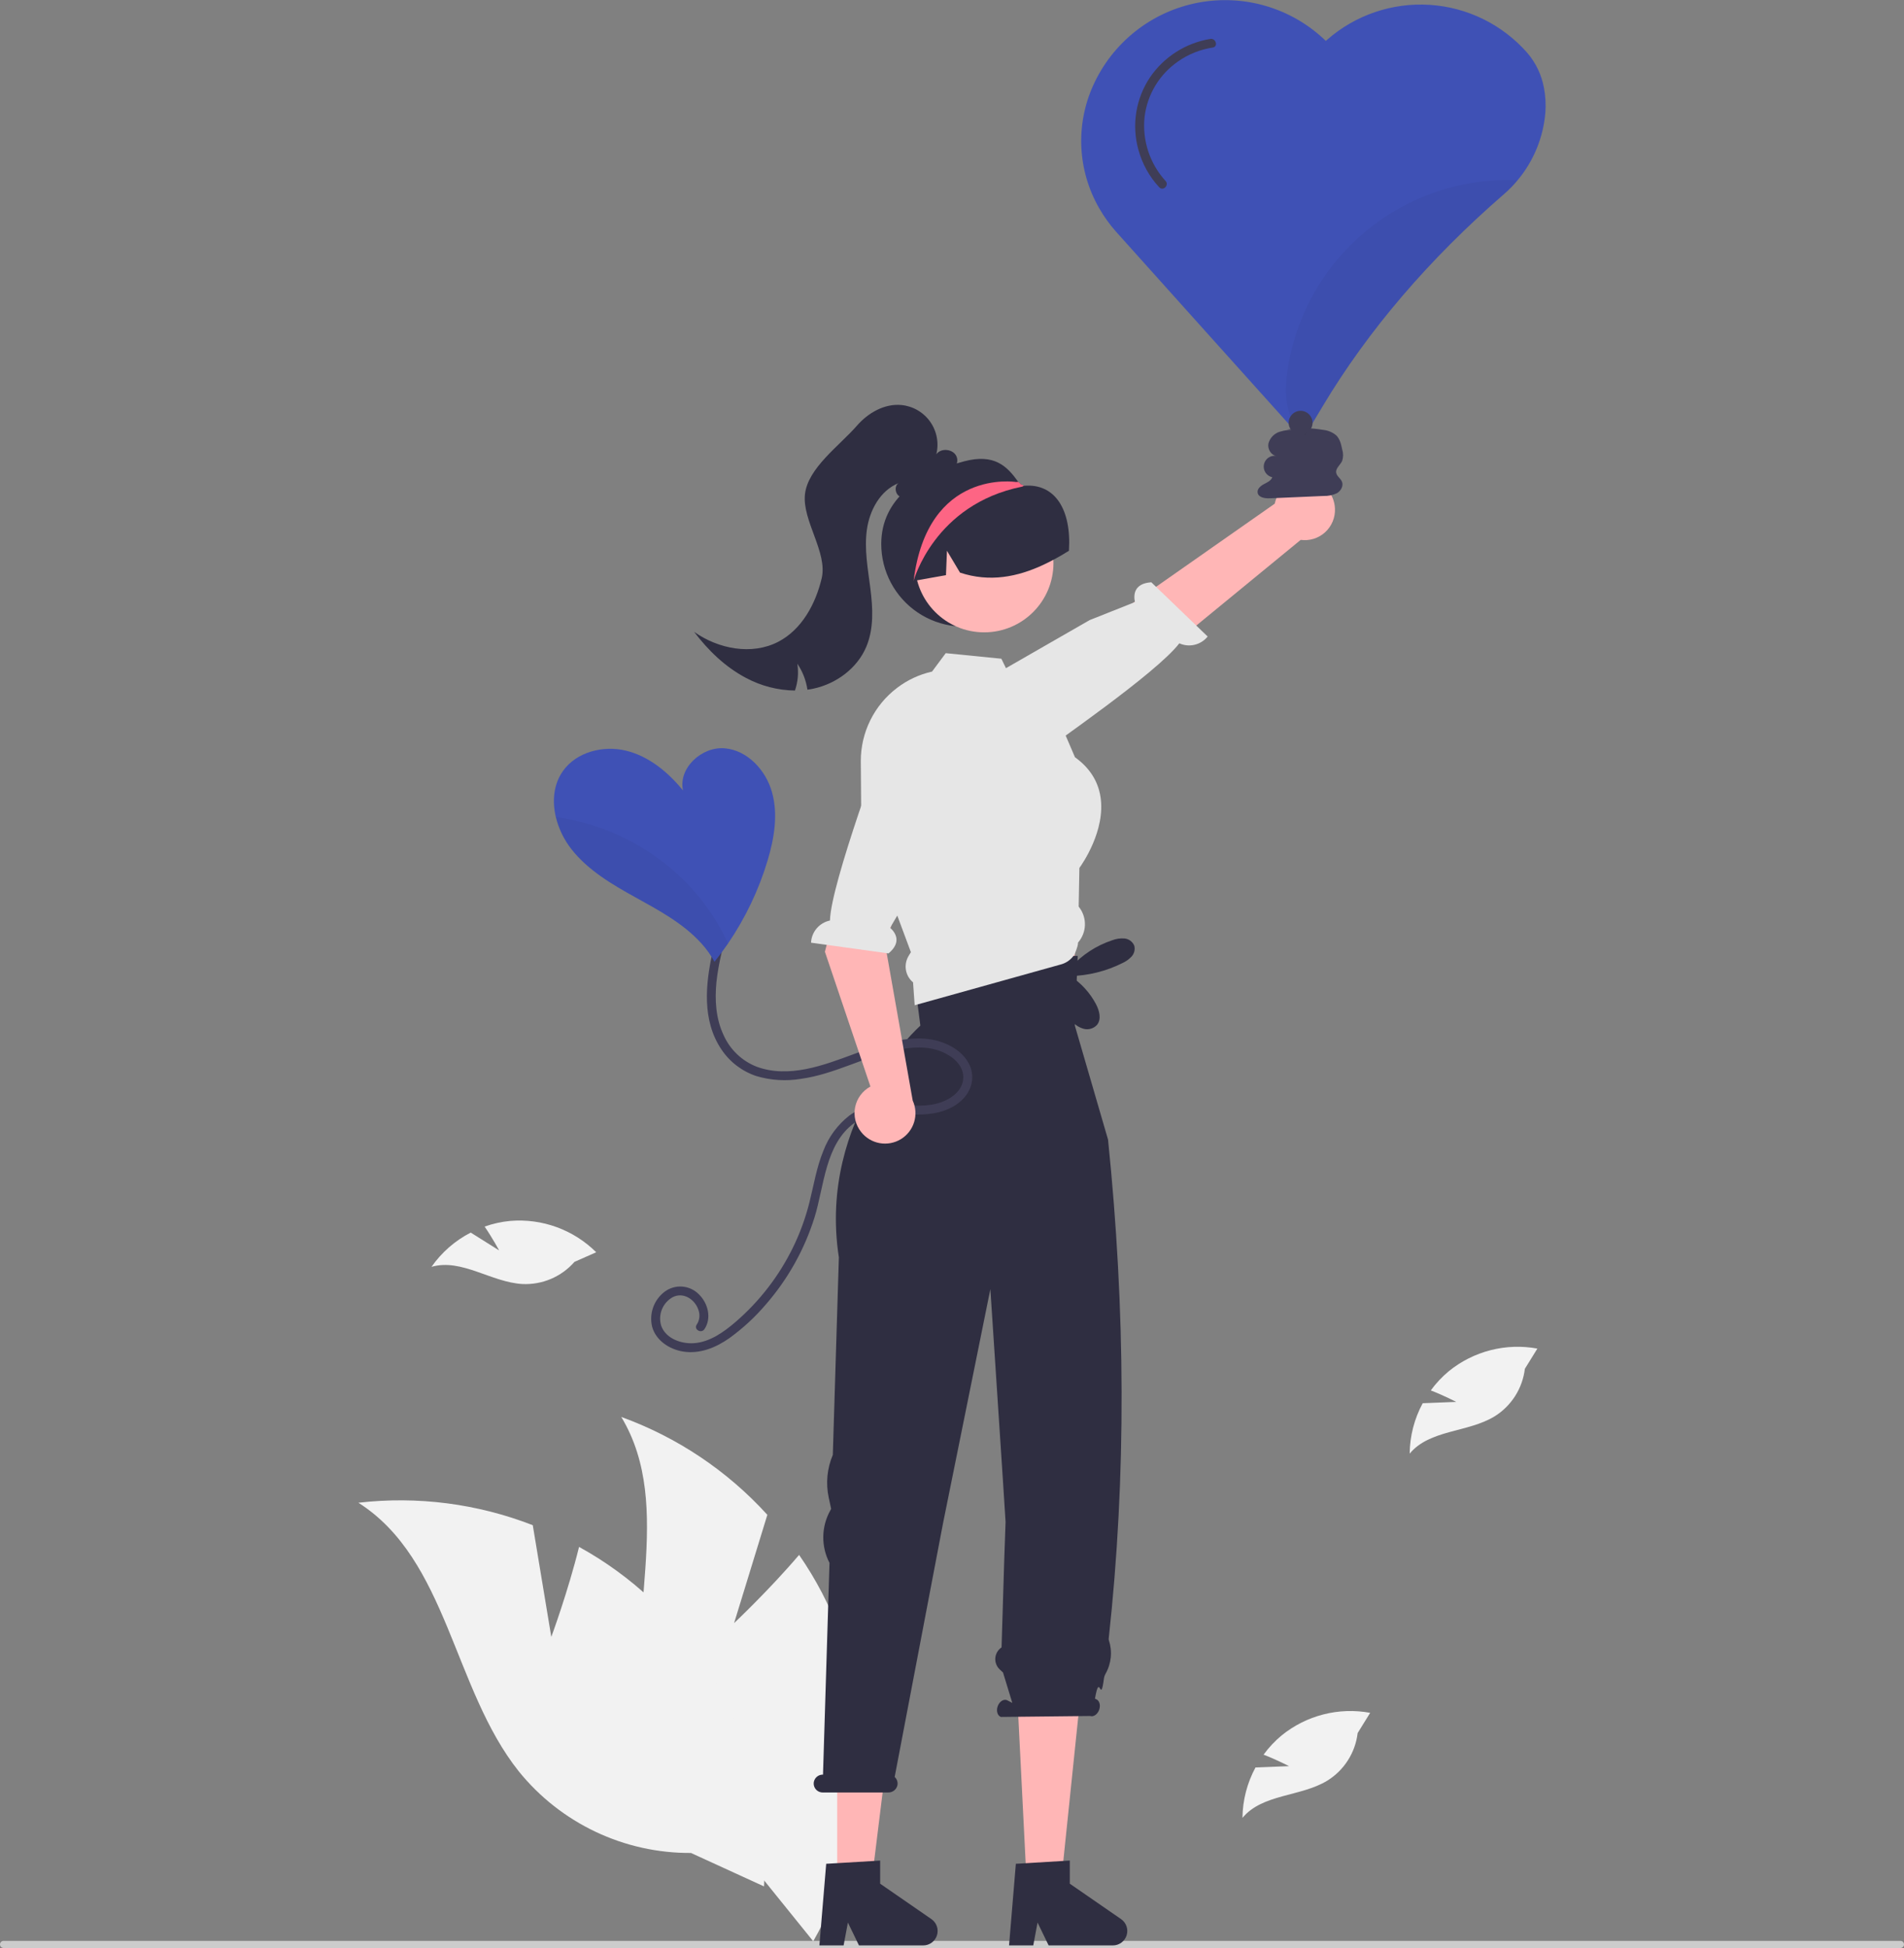 <svg width="351" height="359" viewBox="0 0 351 359" fill="none" xmlns="http://www.w3.org/2000/svg">
<rect x="0" y="0" width="351" height="359" fill="#808080" stroke="none"/>
<g clip-path="url(#clip0_948:9014)">
<path d="M351 358.345C351 358.431 350.983 358.517 350.951 358.596C350.918 358.676 350.87 358.748 350.809 358.809C350.748 358.87 350.675 358.918 350.596 358.951C350.516 358.984 350.431 359 350.345 359H0.655C0.481 359 0.315 358.931 0.192 358.808C0.069 358.685 0 358.519 0 358.345C0 358.172 0.069 358.005 0.192 357.882C0.315 357.759 0.481 357.69 0.655 357.69H350.345C350.431 357.69 350.516 357.707 350.596 357.74C350.675 357.773 350.748 357.821 350.809 357.882C350.87 357.943 350.918 358.015 350.951 358.094C350.983 358.174 351 358.259 351 358.345Z" fill="#CCCCCC"/>
<path d="M284.631 16.219C284.199 13.817 283.131 11.575 281.538 9.726C279.271 7.148 276.519 5.041 273.438 3.526C270.357 2.01 267.007 1.117 263.58 0.895C260.154 0.674 256.717 1.13 253.467 2.236C250.216 3.343 247.215 5.078 244.636 7.344L244.416 7.542C241.337 4.559 237.584 2.361 233.475 1.136C229.365 -0.089 225.021 -0.306 220.811 0.504C216.6 1.314 212.646 3.127 209.285 5.789C205.924 8.451 203.255 11.883 201.503 15.796C199.894 19.376 199.156 23.286 199.35 27.207C199.544 31.127 200.665 34.946 202.621 38.349C203.498 39.884 204.529 41.326 205.698 42.652C206.903 44.028 239.445 80.216 239.77 80.579C239.809 80.624 239.857 80.661 239.911 80.685C239.965 80.71 240.024 80.723 240.084 80.722C240.095 80.722 240.111 80.717 240.128 80.717C240.151 80.717 240.173 80.711 240.194 80.7C240.301 80.674 240.394 80.607 240.453 80.513L240.623 80.233L240.827 79.886L243.838 74.857C252.188 60.909 263.445 47.747 277.299 35.741C278.191 34.967 279.018 34.12 279.771 33.21C282.735 29.668 284.524 25.291 284.89 20.687C284.994 19.193 284.907 17.691 284.631 16.219Z" fill="#3F51B5"/>
<path d="M135.331 299.122L141.46 279.17C134.086 271.058 124.842 264.867 114.532 261.136C124.605 277.818 114.844 299.581 118.912 318.637C120.226 324.571 122.859 330.134 126.616 334.912C130.373 339.69 135.158 343.562 140.615 346.241L149.916 357.76C154.791 349.245 157.762 339.774 158.624 330.001C159.485 320.228 158.217 310.384 154.906 301.148C152.998 295.985 150.446 291.083 147.312 286.557C141.785 293.052 135.331 299.122 135.331 299.122Z" fill="#F2F2F2"/>
<path d="M101.632 301.672L98.216 281.082C87.997 277.108 76.961 275.688 66.068 276.945C82.527 287.386 83.5 311.215 95.643 326.459C99.467 331.184 104.305 334.988 109.8 337.59C115.294 340.192 121.304 341.525 127.384 341.489L140.847 347.653C141.412 337.858 139.846 328.057 136.257 318.926C132.668 309.794 127.141 301.549 120.057 294.758C116.045 290.988 111.574 287.738 106.75 285.084C104.701 293.361 101.632 301.672 101.632 301.672Z" fill="#F2F2F2"/>
<path d="M168.914 166.651L167.222 170.585L169.987 184.559L198.2 180.637L197.975 163.599L197.409 159.867L168.914 166.651Z" fill="#FFB6B6"/>
<path d="M154.338 347.746H160.562L163.524 323.748H154.338V347.746Z" fill="#FFB6B6"/>
<path d="M171.704 353.679L162.253 347.152V342.89L161.154 342.959L154.337 343.364L152.309 343.483L151.054 358.527H155.517L156.31 354.315L158.351 358.527H170.193C170.76 358.527 171.312 358.345 171.769 358.009C172.226 357.673 172.563 357.2 172.732 356.658C172.901 356.117 172.892 355.536 172.707 355C172.522 354.464 172.17 354.001 171.704 353.679Z" fill="#2F2E41"/>
<path d="M189.301 347.747H195.525L199.187 312.415L187.491 311.716L189.301 347.747Z" fill="#FFB6B6"/>
<path d="M206.667 353.679L197.216 347.152V342.89L196.018 342.959L189.082 343.377L187.272 343.483L186.017 358.527H190.481L191.273 354.315L193.315 358.527H205.156C205.724 358.527 206.276 358.345 206.733 358.009C207.189 357.673 207.527 357.2 207.695 356.658C207.864 356.117 207.855 355.536 207.67 355C207.485 354.464 207.134 354.001 206.667 353.679Z" fill="#2F2E41"/>
<path d="M151.696 327.051H151.72L152.917 288.03C152.142 286.536 151.749 284.874 151.772 283.192C151.796 281.509 152.235 279.859 153.051 278.387L153.222 278.077L152.778 276.018C152.207 273.373 152.469 270.615 153.528 268.125L154.644 231.725C150.655 205.879 169.668 189.022 169.668 189.022L167.921 175.476L198.674 176.174L198.151 189.022L204.266 210.024C207.484 241.364 207.675 272.068 204.383 302.039C204.377 302.125 204.389 302.212 204.421 302.292C204.755 303.307 204.873 304.381 204.766 305.445C204.66 306.508 204.332 307.538 203.803 308.466C203.666 308.704 203.571 308.963 203.524 309.233C202.846 314.487 202.758 307.84 201.859 313.048L202.034 313.137C202.664 313.354 202.934 314.226 202.637 315.084C202.341 315.943 201.59 316.463 200.96 316.245L184.52 316.421C183.891 316.204 183.621 315.332 183.917 314.473C184.213 313.615 184.964 313.095 185.594 313.312L186.617 313.829L184.905 308.233L184.306 307.673C184.018 307.405 183.795 307.076 183.653 306.709C183.512 306.342 183.454 305.949 183.486 305.557C183.518 305.165 183.638 304.786 183.838 304.447C184.037 304.108 184.31 303.819 184.637 303.601L185.134 287.354L185.376 280.476L184.878 272.673L182.572 237.577L173.845 280.736L164.93 327.485C165.138 327.673 165.294 327.91 165.384 328.176C165.473 328.441 165.493 328.725 165.441 329C165.359 329.384 165.146 329.728 164.838 329.973C164.53 330.217 164.147 330.347 163.754 330.34H151.652C151.398 330.339 151.148 330.28 150.921 330.168C150.694 330.055 150.495 329.891 150.342 329.689C150.188 329.488 150.083 329.253 150.035 329.004C149.987 328.755 149.997 328.498 150.065 328.254C150.167 327.902 150.382 327.594 150.677 327.376C150.971 327.159 151.329 327.045 151.696 327.051Z" fill="#2F2E41"/>
<path d="M162.458 100.252C162.457 102.744 163.068 105.197 164.237 107.398C165.406 109.598 167.097 111.478 169.163 112.872C171.228 114.266 173.605 115.132 176.083 115.394C178.562 115.656 181.067 115.306 183.378 114.374C185.69 113.442 187.737 111.957 189.34 110.05C190.944 108.143 192.054 105.871 192.574 103.435C193.095 100.998 193.008 98.471 192.324 96.076C191.639 93.68 190.376 91.49 188.646 89.696L188.573 89.623C188.452 89.495 188.33 89.367 188.202 89.245C188.201 89.245 188.2 89.245 188.199 89.245C188.199 89.245 188.198 89.244 188.197 89.243C188.197 89.243 188.196 89.242 188.196 89.242C188.196 89.241 188.196 89.24 188.196 89.239C188.021 89.112 187.86 88.967 187.715 88.807C185.659 85.936 183.329 83.528 177.684 85.032C169.556 87.198 162.458 91.845 162.458 100.252Z" fill="#2F2E41"/>
<path d="M246.098 93.737C246.132 94.551 245.988 95.363 245.674 96.116C245.361 96.868 244.886 97.543 244.284 98.092C243.682 98.641 242.966 99.052 242.188 99.295C241.409 99.537 240.587 99.607 239.779 99.498L200.512 131.712L194.514 121.174L234.999 92.822C235.272 91.477 236.029 90.279 237.127 89.456C238.225 88.632 239.587 88.239 240.955 88.352C242.323 88.464 243.602 89.075 244.55 90.067C245.498 91.06 246.049 92.365 246.098 93.737V93.737Z" fill="#FFB6B6"/>
<path d="M183.931 141.212C183.931 141.212 185.21 143.865 190.186 140.096C194.169 137.079 213.184 124.062 217.407 118.559C218.294 118.959 219.288 119.054 220.234 118.827C221.179 118.6 222.023 118.065 222.631 117.307L212.242 107.308C208.982 107.528 208.949 109.709 209.228 110.961L200.879 114.277L179.133 126.766L182.973 139.31L183.931 141.212Z" fill="#E6E6E6"/>
<path d="M181.435 116.537C188.486 116.537 194.203 110.823 194.203 103.774C194.203 96.725 188.486 91.011 181.435 91.011C174.383 91.011 168.667 96.725 168.667 103.774C168.667 110.823 174.383 116.537 181.435 116.537Z" fill="#FFB7B7"/>
<path d="M198.852 167.08L198.983 159.96C199.501 159.249 203.846 153.04 202.872 146.838C202.416 143.917 200.831 141.465 198.171 139.556L196.455 135.562L193.914 129.659L186.479 125.235L185.449 123.138L184.6 121.397L174.344 120.374L171.816 123.775L171.766 123.781C169.443 124.309 167.261 125.33 165.368 126.776C163.289 128.352 161.605 130.389 160.446 132.725C159.287 135.061 158.686 137.634 158.688 140.242L158.751 148.516L158.763 149.702L158.77 150.85L165.168 168.066L165.412 168.733L167.921 175.479L167.49 176.19C167.026 176.964 166.855 177.879 167.007 178.768C167.16 179.657 167.626 180.463 168.32 181.039L168.62 185.257L169.163 185.107L172.253 184.246L195.624 177.725C196.504 177.479 197.282 176.956 197.84 176.234C197.861 176.208 197.879 176.181 197.897 176.153C197.989 176.038 198.071 175.915 198.14 175.785C198.671 174.443 198.727 174.081 198.733 173.707C199.509 172.823 199.957 171.7 200.003 170.525C200.048 169.35 199.688 168.195 198.983 167.255L198.852 167.08Z" fill="#E6E6E6"/>
<path d="M168.073 107.12C168.189 107.102 168.304 107.077 168.42 107.059C170.412 106.706 172.403 106.359 174.389 106L174.571 101.501L176.977 105.531C182.464 107.351 187.599 106.322 192.428 104.052C194.022 103.296 195.567 102.444 197.057 101.501C197.548 93.892 194.47 89.021 188.744 89.531C188.535 89.55 188.384 89.337 188.202 89.245C188.201 89.245 188.2 89.245 188.199 89.245C188.199 89.245 188.198 89.244 188.197 89.243C188.197 89.243 188.196 89.242 188.196 89.242C188.196 89.241 188.196 89.24 188.196 89.239C187.885 89.093 187.568 88.953 187.252 88.825C184.772 87.857 182.069 87.611 179.455 88.118C176.842 88.624 174.426 89.862 172.488 91.687C168.591 95.406 166.836 101.549 168.073 107.12Z" fill="#2F2E41"/>
<path d="M176.392 85.4C176.264 85.84 176.011 86.233 175.665 86.532C175.318 86.831 174.892 87.023 174.438 87.085C172.721 89.206 170.755 91.453 168.064 91.877C167.295 92.04 166.493 91.901 165.823 91.49C165.742 91.439 165.666 91.378 165.599 91.309C164.962 90.704 164.912 89.487 165.667 89.031C162.284 90.373 160.305 94.023 159.806 97.624C159.306 101.224 159.999 104.862 160.455 108.469C160.911 112.075 161.11 115.863 159.693 119.214C158.02 123.164 154.175 126.003 149.98 126.908C149.606 126.989 149.231 127.057 148.85 127.101C148.597 125.388 147.962 123.755 146.99 122.321C147.247 123.98 147.095 125.677 146.547 127.263C143.393 127.22 140.295 126.419 137.514 124.93C133.713 122.927 130.548 119.869 127.957 116.443C132.421 119.607 138.588 120.793 143.445 118.29C147.789 116.044 150.355 111.327 151.478 106.572C152.602 101.811 147.879 95.978 148.391 91.117C148.909 86.256 154.774 82.13 157.983 78.442C160.03 76.09 163.052 74.349 166.167 74.642C167.219 74.742 168.237 75.068 169.151 75.597C170.066 76.126 170.856 76.846 171.467 77.707C172.079 78.569 172.497 79.552 172.694 80.59C172.891 81.628 172.862 82.696 172.609 83.721C173.495 82.467 175.786 82.742 176.354 84.171C176.507 84.564 176.52 84.998 176.392 85.4Z" fill="#2F2E41"/>
<path d="M168.42 107.059C168.42 107.059 172.202 92.947 188.415 89.689C188.433 89.683 188.494 89.659 188.573 89.623C188.622 89.592 188.683 89.562 188.744 89.531C188.561 89.428 188.385 89.337 188.202 89.245C188.201 89.245 188.2 89.245 188.199 89.245C188.199 89.244 188.198 89.244 188.197 89.243C188.197 89.243 188.196 89.242 188.196 89.241C188.196 89.241 188.196 89.24 188.196 89.239C188.037 89.093 187.879 88.947 187.715 88.807L187.252 88.825C187.252 88.825 170.984 86.25 168.42 107.059Z" fill="#FD6584"/>
<path d="M209.109 174.31C208.964 173.942 208.721 173.622 208.406 173.384C208.091 173.145 207.717 172.998 207.324 172.958C206.536 172.89 205.743 173.005 205.007 173.293C202.12 174.255 199.527 175.94 197.476 178.188L197.511 179.616C196.548 180.844 196.034 182.365 196.054 183.925C196.074 185.485 196.628 186.991 197.623 188.194C198.185 188.886 198.951 189.382 199.813 189.611C200.243 189.718 200.695 189.707 201.12 189.579C201.545 189.451 201.927 189.211 202.227 188.884C203.09 187.833 202.673 186.25 202.038 185.048C200.931 182.956 199.31 181.18 197.328 179.885C200.638 179.801 203.888 178.993 206.852 177.519C207.509 177.232 208.101 176.816 208.595 176.296C208.839 176.034 209.013 175.715 209.103 175.368C209.193 175.021 209.195 174.657 209.109 174.31Z" fill="#2F2E41"/>
<path d="M268.451 258.359L262.273 258.604C260.728 261.459 259.904 264.648 259.872 267.894C263.548 263.444 270.588 264.037 275.517 261.032C277.047 260.083 278.344 258.802 279.311 257.284C280.278 255.766 280.892 254.05 281.105 252.263L283.414 248.536C280.555 248.009 277.616 248.107 274.8 248.825C271.983 249.543 269.356 250.862 267.098 252.692C265.842 253.732 264.722 254.925 263.764 256.245C266.122 257.151 268.451 258.359 268.451 258.359Z" fill="#F2F2F2"/>
<path d="M237.627 325.487L231.448 325.731C229.903 328.587 229.079 331.776 229.047 335.022C232.723 330.572 239.764 331.165 244.692 328.16C246.222 327.211 247.519 325.93 248.486 324.412C249.454 322.894 250.067 321.178 250.281 319.391L252.589 315.663C249.73 315.136 246.792 315.235 243.975 315.953C241.158 316.67 238.531 317.99 236.274 319.82C235.017 320.86 233.897 322.053 232.939 323.372C235.297 324.279 237.627 325.487 237.627 325.487Z" fill="#F2F2F2"/>
<path d="M92.014 230.443L86.777 227.157C83.889 228.641 81.407 230.807 79.547 233.468C85.094 231.871 90.57 236.335 96.335 236.638C98.133 236.718 99.927 236.393 101.583 235.687C103.239 234.98 104.715 233.91 105.901 232.556L109.912 230.783C107.85 228.734 105.369 227.157 102.64 226.159C99.91 225.161 96.996 224.766 94.099 225.003C92.475 225.151 90.876 225.504 89.34 226.052C90.773 228.131 92.014 230.443 92.014 230.443Z" fill="#F2F2F2"/>
<path d="M246.322 87.106C246.199 86.279 247.096 85.69 247.432 84.924C247.648 84.24 247.648 83.507 247.432 82.823C247.238 81.895 247.015 80.91 246.342 80.241C245.655 79.664 244.809 79.309 243.915 79.224C241.743 78.845 239.525 78.806 237.341 79.108L238.998 79.209C237.955 79.142 236.908 79.263 235.907 79.567C235.409 79.725 234.957 80.005 234.595 80.382C234.233 80.759 233.971 81.221 233.834 81.726C233.629 82.748 234.328 83.945 235.368 84.033C234.849 83.927 234.309 84.031 233.866 84.322C233.424 84.613 233.114 85.067 233.006 85.585C232.897 86.103 232.998 86.643 233.287 87.087C233.575 87.531 234.028 87.843 234.546 87.954C234.307 88.601 233.595 88.91 232.986 89.232C232.377 89.555 231.736 90.107 231.839 90.788C231.975 91.689 233.179 91.874 234.089 91.834L243.999 91.402C244.852 91.432 245.7 91.256 246.471 90.889C247.205 90.461 247.717 89.522 247.378 88.743C247.116 88.141 246.419 87.756 246.322 87.106Z" fill="#3F3D56"/>
<path d="M131.395 175.33C130.033 181.31 129.385 188.091 133.018 193.443C134.562 195.739 136.828 197.455 139.457 198.319C142.118 199.108 144.924 199.28 147.662 198.823C153.857 197.965 159.364 194.739 165.457 193.487C168.146 192.934 170.999 192.751 173.588 193.815C175.527 194.612 177.57 196.214 177.579 198.5C177.589 200.847 175.549 202.405 173.521 203.127C170.815 204.09 168.002 203.717 165.195 203.596C162.172 203.465 159.089 203.738 156.578 205.589C154.418 207.274 152.761 209.519 151.788 212.08C150.526 215.143 150.013 218.435 149.206 221.631C148.485 224.504 147.464 227.293 146.161 229.953C143.604 235.167 140.02 239.812 135.623 243.607C133.455 245.472 130.82 247.373 127.859 247.544C125.575 247.676 122.798 246.716 121.918 244.404C121.591 243.405 121.623 242.324 122.009 241.346C122.394 240.369 123.109 239.557 124.03 239.05C125.987 238.063 128.119 239.471 128.751 241.405C128.917 241.85 128.975 242.329 128.92 242.801C128.866 243.274 128.7 243.726 128.437 244.122C127.844 245.007 129.273 245.834 129.863 244.955C131.232 242.915 130.516 240.171 128.84 238.537C128.022 237.703 126.929 237.196 125.764 237.109C124.599 237.022 123.443 237.362 122.51 238.065C121.542 238.802 120.809 239.806 120.403 240.954C119.997 242.101 119.935 243.342 120.224 244.524C120.929 247.065 123.426 248.68 125.919 249.081C128.998 249.575 131.962 248.365 134.447 246.618C136.941 244.818 139.209 242.724 141.201 240.382C145.251 235.726 148.295 230.285 150.143 224.398C151.961 218.576 152.093 210.885 157.494 206.953C160.273 204.93 163.678 205.154 166.937 205.34C169.813 205.504 172.619 205.474 175.258 204.172C177.437 203.098 179.195 201.114 179.231 198.586C179.268 196.035 177.455 193.983 175.32 192.821C169.679 189.75 162.905 192.226 157.364 194.278C151.791 196.341 145.428 198.763 139.505 196.592C136.772 195.53 134.571 193.428 133.386 190.747C131.952 187.707 131.748 184.257 132.079 180.958C132.274 179.211 132.578 177.478 132.987 175.769C133.222 174.734 131.631 174.293 131.395 175.33L131.395 175.33Z" fill="#3F3D56"/>
<path d="M158.743 208.612C158.236 207.974 157.875 207.232 157.686 206.439C157.496 205.647 157.483 204.822 157.647 204.024C157.811 203.225 158.148 202.472 158.635 201.818C159.121 201.164 159.745 200.625 160.463 200.238L152.069 175.398L158.923 149.074L169.975 154.069L163.155 173.924L168.257 202.825C168.828 204.073 168.92 205.487 168.517 206.799C168.115 208.11 167.245 209.229 166.072 209.942C164.899 210.656 163.505 210.914 162.155 210.669C160.804 210.424 159.59 209.692 158.743 208.612L158.743 208.612Z" fill="#FFB6B6"/>
<path d="M168.86 127.385C168.86 127.385 166.264 125.992 164.459 131.965C163.014 136.747 153.178 162.712 153.001 169.646C152.048 169.843 151.189 170.352 150.558 171.091C149.926 171.831 149.559 172.759 149.514 173.73L163.799 175.706C166.306 173.611 165.049 171.828 164.087 170.98L168.952 162.742L179.122 140.502L170.754 128.359L168.86 127.385Z" fill="#E6E6E6"/>
<path d="M141.516 158.552C139.883 164.002 137.422 169.168 134.217 173.87C133.425 175.026 132.592 176.152 131.718 177.249C131.04 176.015 130.217 174.867 129.269 173.826C125.939 170.167 121.475 167.774 117.143 165.375C112.811 162.976 108.413 160.401 105.352 156.51C103.979 154.759 102.996 152.735 102.468 150.574C101.774 147.641 102.039 144.582 103.75 142.133C106.238 138.573 111.198 137.319 115.414 138.347C119.636 139.376 123.17 142.309 125.911 145.676C125.014 141.539 129.379 137.544 133.601 137.907C137.823 138.276 141.208 141.962 142.331 146.045C143.459 150.122 142.727 154.491 141.516 158.552Z" fill="#3F51B5"/>
<path d="M223.128 7.171C220.891 7.537 218.751 8.352 216.839 9.569C214.927 10.786 213.282 12.378 212.004 14.249C210.709 16.182 209.846 18.37 209.475 20.666C209.103 22.962 209.231 25.311 209.851 27.553C210.546 30.153 211.867 32.543 213.699 34.515C214.425 35.294 215.59 34.125 214.867 33.348C213.424 31.765 212.334 29.895 211.668 27.861C211.001 25.826 210.775 23.674 211.002 21.545C211.247 19.499 211.925 17.529 212.991 15.765C214.056 14.002 215.485 12.485 217.183 11.316C219.085 9.983 221.27 9.109 223.567 8.763C224.614 8.606 224.169 7.015 223.128 7.171V7.171Z" fill="#3F3D56"/>
<g opacity="0.2">
<path opacity="0.2" d="M279.771 33.211C279.018 34.121 278.191 34.967 277.299 35.742C263.445 47.748 252.188 60.909 243.838 74.857L240.827 79.886L240.623 80.233C239.914 79.699 239.295 79.054 238.79 78.324C236.864 75.523 236.853 71.842 237.326 68.475C238.758 58.378 243.897 49.175 251.742 42.657C259.588 36.138 269.579 32.771 279.771 33.211Z" fill="black"/>
</g>
<g opacity="0.2">
<path opacity="0.2" d="M134.217 173.871C133.425 175.026 132.592 176.153 131.718 177.249C131.04 176.016 130.217 174.867 129.269 173.827C125.939 170.168 121.475 167.774 117.143 165.375C112.811 162.976 108.413 160.401 105.352 156.511C103.979 154.76 102.996 152.736 102.468 150.574C112.206 151.924 121.155 156.669 127.733 163.972C130.367 166.937 132.552 170.272 134.217 173.871Z" fill="black"/>
</g>
<path d="M239.765 80.112C240.981 80.112 241.966 79.126 241.966 77.911C241.966 76.695 240.981 75.71 239.765 75.71C238.549 75.71 237.563 76.695 237.563 77.911C237.563 79.126 238.549 80.112 239.765 80.112Z" fill="#3F3D56"/>
</g>
<defs>
<clipPath id="clip0_948:9014">
<rect width="351" height="359" fill="white"/>
</clipPath>
</defs>
</svg>
